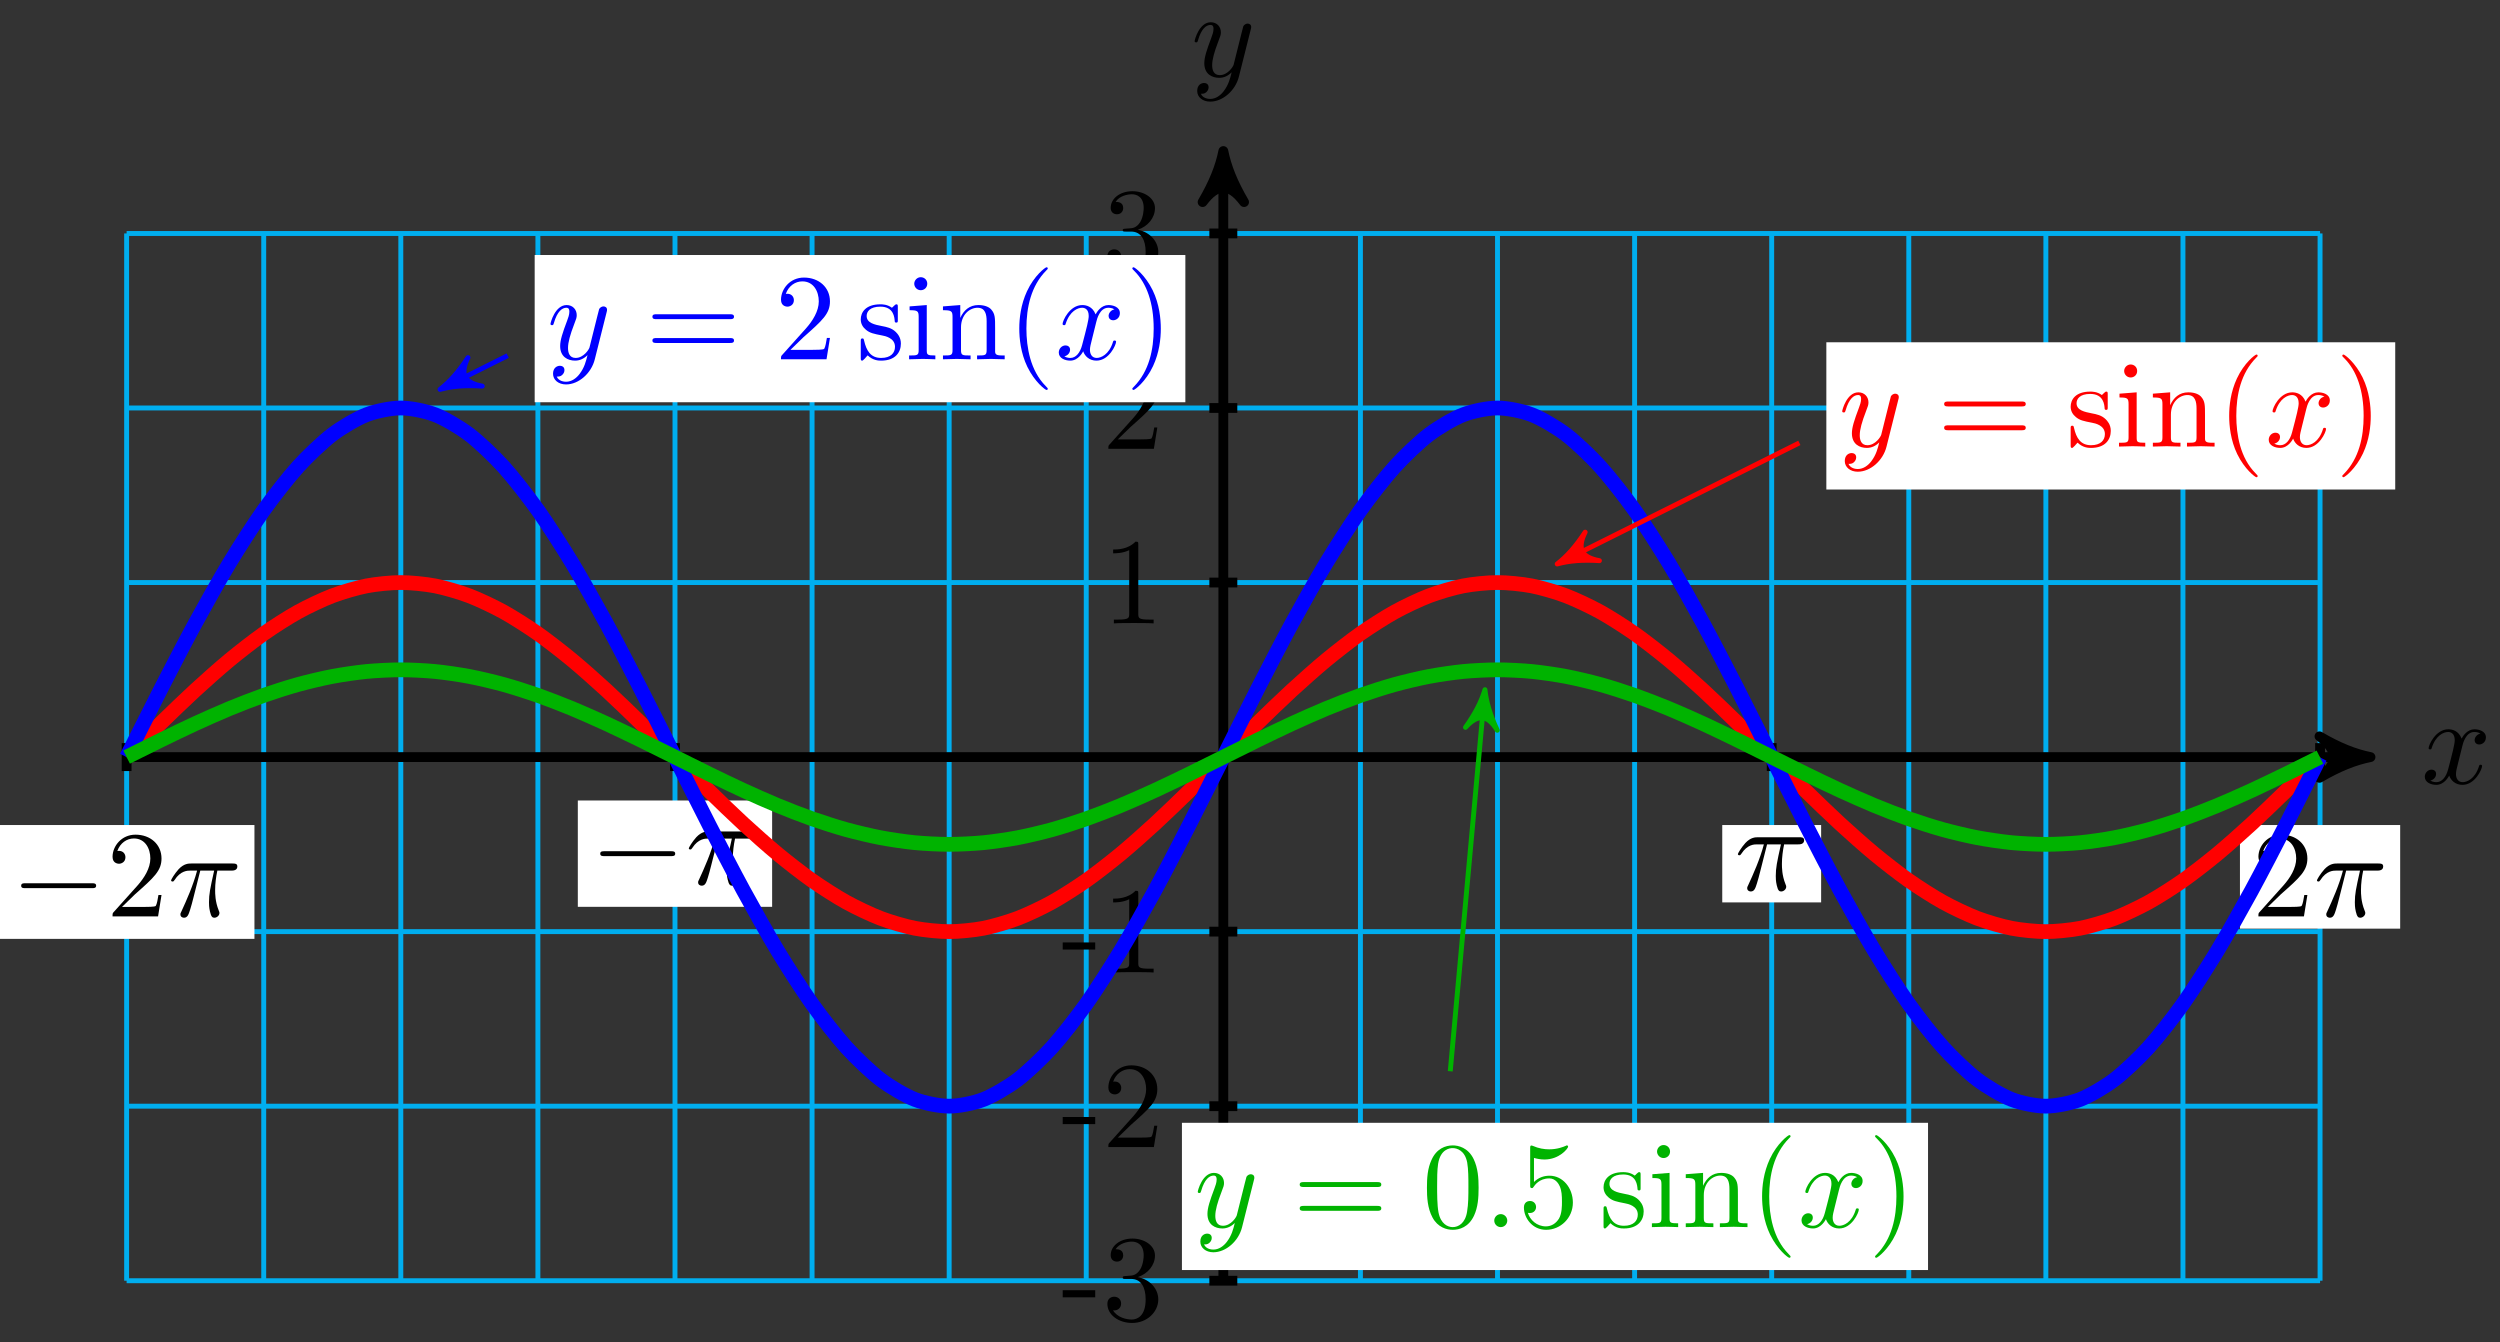 <svg xmlns="http://www.w3.org/2000/svg" xmlns:xlink="http://www.w3.org/1999/xlink" version="1.1" width="203" height="109" viewBox="0 0 203 109">
<rect x="0" y="0" width="203" height="109" fill="#333333" stroke="none"/>
<defs>
<path id="font_1_3" d="M.334 .302C.34 .328 .363 .42 .433 .42 .438 .42 .462 .42 .483 .407 .455 .402 .435 .377 .435 .353 .435 .337 .446 .318 .473 .318 .495 .318 .527 .336 .527 .376 .527 .428 .468 .442 .434 .442 .376 .442 .341 .389 .329 .366 .304 .432 .25 .442 .221 .442 .117 .442 .06 .313 .06 .288 .06 .278 .07 .278 .072 .278 .08 .278 .083 .28 .085 .289 .119 .395 .185 .42 .219 .42 .238 .42 .273 .411 .273 .353 .273 .322 .256 .255 .219 .115 .203 .053 .168 .011 .124 .011 .118 .011 .095 .011 .074 .024 .099 .029 .121 .05 .121 .078 .121 .105 .099 .113 .084 .113 .054 .113 .029 .087 .029 .055 .029 .009 .079-.011 .123-.011 .189-.011 .225 .059 .228 .065 .24 .028 .276-.011 .336-.011 .439-.011 .496 .118 .496 .143 .496 .153 .487 .153 .484 .153 .475 .153 .473 .149 .471 .142 .438 .035 .37 .011 .338 .011 .299 .011 .283 .043 .283 .077 .283 .099 .289 .121 .3 .165L.334 .302Z"/>
<path id="font_1_4" d="M.486 .381C.49 .395 .49 .397 .49 .404 .49 .422 .476 .431 .461 .431 .451 .431 .435 .425 .426 .41 .424 .405 .416 .374 .412 .356 .405 .33 .398 .303 .392 .276L.347 .096C.343 .081 .3 .011 .234 .011 .183 .011 .172 .055 .172 .092 .172 .138 .189 .2 .223 .288 .239 .329 .243 .34 .243 .36 .243 .405 .211 .442 .161 .442 .066 .442 .029 .297 .029 .288 .029 .278 .039 .278 .041 .278 .051 .278 .052 .28 .057 .296 .084 .39 .124 .42 .158 .42 .166 .42 .183 .42 .183 .388 .183 .363 .173 .337 .166 .318 .126 .212 .108 .155 .108 .108 .108 .019 .171-.011 .23-.011 .269-.011 .303 .006 .331 .034 .318-.018 .306-.067 .266-.12 .24-.154 .202-.183 .156-.183 .142-.183 .097-.18 .08-.141 .096-.141 .109-.141 .123-.129 .133-.12 .143-.107 .143-.088 .143-.057 .116-.053 .106-.053 .083-.053 .05-.069 .05-.118 .05-.168 .094-.205 .156-.205 .259-.205 .362-.114 .39-.001L.486 .381Z"/>
<path id="font_2_64" d="M.276 .187V.245H.011V.187H.276Z"/>
<path id="font_2_106" d="M.457 .17C.457 .253 .394 .331 .29 .352 .372 .379 .43 .449 .43 .528 .43 .61 .342 .666 .246 .666 .145 .666 .069 .606 .069 .53 .069 .497 .091 .478 .12 .478 .151 .478 .171 .5 .171 .529 .171 .579 .124 .579 .109 .579 .14 .628 .206 .641 .242 .641 .283 .641 .338 .619 .338 .529 .338 .517 .336 .459 .31 .415 .28 .367 .246 .364 .221 .363 .213 .362 .189 .36 .182 .36 .174 .359 .167 .358 .167 .348 .167 .337 .174 .337 .191 .337H.235C.317 .337 .354 .269 .354 .17 .354 .034 .285 .006 .241 .006 .198 .006 .123 .022 .088 .081 .123 .076 .154 .098 .154 .136 .154 .172 .127 .192 .098 .192 .074 .192 .042 .178 .042 .134 .042 .043 .135-.022 .244-.022 .366-.022 .457 .068 .457 .17Z"/>
<path id="font_2_107" d="M.449 .174H.424C.419 .144 .412 .1 .402 .085 .395 .077 .329 .077 .307 .077H.127L.233 .18C.389 .318 .449 .372 .449 .472 .449 .586 .359 .666 .237 .666 .124 .666 .05 .574 .05 .485 .05 .429 .1 .429 .103 .429 .12 .429 .155 .441 .155 .482 .155 .508 .137 .534 .102 .534 .094 .534 .092 .534 .089 .533 .112 .598 .166 .635 .224 .635 .315 .635 .358 .554 .358 .472 .358 .392 .308 .313 .253 .251L.061 .037C.05 .026 .05 .024 .05 0H.421L.449 .174Z"/>
<path id="font_2_82" d="M.419 0V.031H.387C.297 .031 .294 .042 .294 .079V.64C.294 .664 .294 .666 .271 .666 .209 .602 .121 .602 .089 .602V.571C.109 .571 .168 .571 .22 .597V.079C.22 .043 .217 .031 .127 .031H.095V0C.13 .003 .217 .003 .257 .003 .297 .003 .384 .003 .419 0Z"/>
<path id="font_1_1" d="M.265 .373H.378C.345 .225 .336 .182 .336 .115 .336 .1 .336 .073 .344 .039 .354-.005 .365-.011 .38-.011 .4-.011 .421 .007 .421 .027 .421 .033 .421 .035 .415 .049 .386 .121 .386 .186 .386 .214 .386 .267 .393 .321 .404 .373H.518C.531 .373 .567 .373 .567 .407 .567 .431 .546 .431 .527 .431H.192C.17 .431 .132 .431 .088 .384 .053 .345 .027 .299 .027 .294 .027 .293 .027 .284 .039 .284 .047 .284 .049 .288 .055 .296 .104 .373 .162 .373 .182 .373H.239C.207 .252 .153 .131 .111 .04 .103 .025 .103 .023 .103 .016 .103-.003 .119-.011 .132-.011 .162-.011 .17 .017 .182 .054 .196 .1 .196 .102 .209 .152L.265 .373Z"/>
<path id="font_3_4" d="M.127 .077 .233 .18C.389 .318 .449 .372 .449 .472 .449 .586 .359 .666 .237 .666 .124 .666 .05 .574 .05 .485 .05 .429 .1 .429 .103 .429 .12 .429 .155 .441 .155 .482 .155 .508 .137 .534 .102 .534 .094 .534 .092 .534 .089 .533 .112 .598 .166 .635 .224 .635 .315 .635 .358 .554 .358 .472 .358 .392 .308 .313 .253 .251L.061 .037C.05 .026 .05 .024 .05 0H.421L.449 .174H.424C.419 .144 .412 .1 .402 .085 .395 .077 .329 .077 .307 .077H.127Z"/>
<path id="font_4_1" d="M.659 .23C.676 .23 .694 .23 .694 .25 .694 .27 .676 .27 .659 .27H.118C.101 .27 .083 .27 .083 .25 .083 .23 .101 .23 .118 .23H.659Z"/>
<path id="font_3_6" d="M.687 .327C.702 .327 .721 .327 .721 .347 .721 .367 .702 .367 .688 .367H.089C.075 .367 .056 .367 .056 .347 .056 .327 .075 .327 .09 .327H.687M.688 .133C.702 .133 .721 .133 .721 .153 .721 .173 .702 .173 .687 .173H.09C.075 .173 .056 .173 .056 .153 .056 .133 .075 .133 .089 .133H.688Z"/>
<path id="font_3_9" d="M.208 .194C.23 .19 .312 .174 .312 .102 .312 .051 .277 .011 .199 .011 .115 .011 .079 .068 .06 .153 .057 .166 .056 .17 .046 .17 .033 .17 .033 .163 .033 .145V.013C.033-.004 .033-.011 .044-.011 .049-.011 .05-.01 .069 .009 .071 .011 .071 .013 .089 .032 .133-.01 .178-.011 .199-.011 .314-.011 .36 .056 .36 .128 .36 .181 .33 .211 .318 .223 .285 .255 .246 .263 .204 .271 .148 .282 .081 .295 .081 .353 .081 .388 .107 .429 .193 .429 .303 .429 .308 .339 .31 .308 .311 .299 .32 .299 .322 .299 .335 .299 .335 .304 .335 .323V.424C.335 .441 .335 .448 .324 .448 .319 .448 .317 .448 .304 .436 .301 .432 .291 .423 .287 .42 .249 .448 .208 .448 .193 .448 .071 .448 .033 .381 .033 .325 .033 .29 .049 .262 .076 .24 .108 .214 .136 .208 .208 .194Z"/>
<path id="font_3_7" d="M.177 .442 .037 .431V.4C.102 .4 .111 .394 .111 .345V.076C.111 .031 .1 .031 .033 .031V0C.065 .001 .119 .003 .143 .003 .178 .003 .213 .001 .247 0V.031C.181 .031 .177 .036 .177 .075V.442M.181 .616C.181 .648 .156 .669 .128 .669 .097 .669 .075 .642 .075 .616 .075 .589 .097 .563 .128 .563 .156 .563 .181 .584 .181 .616Z"/>
<path id="font_3_8" d="M.11 .344V.076C.11 .031 .099 .031 .032 .031V0C.067 .001 .118 .003 .145 .003 .171 .003 .223 .001 .257 0V.031C.19 .031 .179 .031 .179 .076V.26C.179 .364 .25 .42 .314 .42 .377 .42 .388 .366 .388 .309V.076C.388 .031 .377 .031 .31 .031V0C.345 .001 .396 .003 .423 .003 .449 .003 .501 .001 .535 0V.031C.483 .031 .458 .031 .457 .061V.252C.457 .338 .457 .369 .426 .405 .412 .422 .379 .442 .321 .442 .248 .442 .201 .399 .173 .337V.442L.032 .431V.4C.102 .4 .11 .393 .11 .344Z"/>
<path id="font_3_1" d="M.331-.24C.331-.237 .331-.235 .314-.218 .189-.092 .157 .097 .157 .25 .157 .424 .195 .598 .318 .723 .331 .735 .331 .737 .331 .74 .331 .747 .327 .75 .321 .75 .311 .75 .221 .682 .162 .555 .111 .445 .099 .334 .099 .25 .099 .172 .11 .051 .165-.062 .225-.185 .311-.25 .321-.25 .327-.25 .331-.247 .331-.24Z"/>
<path id="font_3_2" d="M.289 .25C.289 .328 .278 .449 .223 .562 .163 .685 .077 .75 .067 .75 .061 .75 .057 .746 .057 .74 .057 .737 .057 .735 .076 .717 .174 .618 .231 .459 .231 .25 .231 .079 .194-.097 .07-.223 .057-.235 .057-.237 .057-.24 .057-.246 .061-.25 .067-.25 .077-.25 .167-.182 .226-.055 .277 .055 .289 .166 .289 .25Z"/>
<path id="font_3_3" d="M.46 .32C.46 .4 .455 .48 .42 .554 .374 .65 .292 .666 .25 .666 .19 .666 .117 .64 .076 .547 .044 .478 .039 .4 .039 .32 .039 .245 .043 .155 .084 .079 .127-.002 .2-.022 .249-.022 .303-.022 .379-.001 .423 .094 .455 .163 .46 .241 .46 .32M.249-0C.21-0 .151 .025 .133 .121 .122 .181 .122 .273 .122 .332 .122 .396 .122 .462 .13 .516 .149 .635 .224 .644 .249 .644 .282 .644 .348 .626 .367 .527 .377 .471 .377 .395 .377 .332 .377 .257 .377 .189 .366 .125 .351 .03 .294-0 .249-0Z"/>
<path id="font_1_2" d="M.192 .053C.192 .082 .168 .106 .139 .106 .11 .106 .086 .082 .086 .053 .086 .024 .11 0 .139 0 .168 0 .192 .024 .192 .053Z"/>
<path id="font_3_5" d="M.449 .2C.449 .319 .367 .419 .259 .419 .211 .419 .168 .403 .132 .368V.564C.152 .558 .185 .551 .217 .551 .34 .551 .41 .642 .41 .655 .41 .661 .407 .666 .4 .666 .399 .666 .397 .666 .392 .663 .372 .654 .323 .634 .256 .634 .216 .634 .17 .641 .123 .662 .115 .665 .113 .665 .111 .665 .101 .665 .101 .657 .101 .641V.344C.101 .326 .101 .318 .115 .318 .122 .318 .124 .321 .128 .327 .139 .343 .176 .397 .257 .397 .309 .397 .334 .351 .342 .333 .358 .296 .36 .257 .36 .207 .36 .172 .36 .112 .336 .07 .312 .031 .275 .006 .229 .006 .156 .006 .099 .058 .082 .117 .085 .116 .088 .115 .099 .115 .132 .115 .149 .14 .149 .164 .149 .188 .132 .213 .099 .213 .085 .213 .05 .206 .05 .16 .05 .074 .119-.022 .231-.022 .347-.022 .449 .073 .449 .2Z"/>
</defs>
<path transform="matrix(1,0,0,-1,99.335,61.475)" stroke-width=".399" stroke-linecap="butt" stroke-miterlimit="10" stroke-linejoin="miter" fill="none" stroke="#00aeef" d="M-89.054-42.52H89.054M-89.054-28.347H89.054M-89.054-14.173H89.054M-89.054 0H89.054M-89.054 14.173H89.054M-89.054 28.347H89.054M-89.054 42.515H89.054M-89.053-42.52V42.52M-77.921-42.52V42.52M-66.789-42.52V42.52M-55.658-42.52V42.52M-44.526-42.52V42.52M-33.395-42.52V42.52M-22.263-42.52V42.52M-11.132-42.52V42.52M0-42.52V42.52M11.132-42.52V42.52M22.263-42.52V42.52M33.395-42.52V42.52M44.526-42.52V42.52M55.658-42.52V42.52M66.789-42.52V42.52M77.921-42.52V42.52M89.053-42.52V42.52M89.054 42.52"/>
<path transform="matrix(1,0,0,-1,99.335,61.475)" stroke-width=".797" stroke-linecap="butt" stroke-miterlimit="10" stroke-linejoin="miter" fill="none" stroke="#000000" d="M-89.054 0H92.11"/>
<path transform="matrix(1,0,0,-1,191.45,61.475)" d="M1.036 0C-.259 .259-1.554 .777-3.108 1.684-1.554 .518-1.554-.518-3.108-1.684-1.554-.777-.259-.259 1.036 0Z"/>
<path transform="matrix(1,0,0,-1,191.45,61.475)" stroke-width=".797" stroke-linecap="butt" stroke-linejoin="round" fill="none" stroke="#000000" d="M1.036 0C-.259 .259-1.554 .777-3.108 1.684-1.554 .518-1.554-.518-3.108-1.684-1.554-.777-.259-.259 1.036 0Z"/>
<use data-text="x" xlink:href="#font_1_3" transform="matrix(9.963,0,0,-9.963,196.605,63.621)"/>
<path transform="matrix(1,0,0,-1,99.335,61.475)" stroke-width=".797" stroke-linecap="butt" stroke-miterlimit="10" stroke-linejoin="miter" fill="none" stroke="#000000" d="M0-42.52V48.172"/>
<path transform="matrix(0,-1,-1,-0,99.335,13.301)" d="M1.036 0C-.259 .259-1.554 .777-3.108 1.684-1.554 .518-1.554-.518-3.108-1.684-1.554-.777-.259-.259 1.036 0Z"/>
<path transform="matrix(0,-1,-1,-0,99.335,13.301)" stroke-width=".797" stroke-linecap="butt" stroke-linejoin="round" fill="none" stroke="#000000" d="M1.036 0C-.259 .259-1.554 .777-3.108 1.684-1.554 .518-1.554-.518-3.108-1.684-1.554-.777-.259-.259 1.036 0Z"/>
<use data-text="y" xlink:href="#font_1_4" transform="matrix(9.963,0,0,-9.963,96.714,6.21)"/>
<path transform="matrix(1,0,0,-1,99.335,61.475)" stroke-width=".797" stroke-linecap="butt" stroke-miterlimit="10" stroke-linejoin="miter" fill="none" stroke="#000000" d="M1.134-42.52H-1.134"/>
<use data-text="-" xlink:href="#font_2_64" transform="matrix(9.963,0,0,-9.963,86.182,107.206)"/>
<use data-text="3" xlink:href="#font_2_106" transform="matrix(9.963,0,0,-9.963,89.5,107.206)"/>
<path transform="matrix(1,0,0,-1,99.335,61.475)" stroke-width=".797" stroke-linecap="butt" stroke-miterlimit="10" stroke-linejoin="miter" fill="none" stroke="#000000" d="M1.134-28.347H-1.134"/>
<use data-text="-" xlink:href="#font_2_64" transform="matrix(9.963,0,0,-9.963,86.182,93.141)"/>
<use data-text="2" xlink:href="#font_2_107" transform="matrix(9.963,0,0,-9.963,89.5,93.141)"/>
<path transform="matrix(1,0,0,-1,99.335,61.475)" stroke-width=".797" stroke-linecap="butt" stroke-miterlimit="10" stroke-linejoin="miter" fill="none" stroke="#000000" d="M1.134-14.173H-1.134"/>
<use data-text="-" xlink:href="#font_2_64" transform="matrix(9.963,0,0,-9.963,86.182,78.967)"/>
<use data-text="1" xlink:href="#font_2_82" transform="matrix(9.963,0,0,-9.963,89.5,78.967)"/>
<path transform="matrix(1,0,0,-1,99.335,61.475)" stroke-width=".797" stroke-linecap="butt" stroke-miterlimit="10" stroke-linejoin="miter" fill="none" stroke="#000000" d="M1.134 14.173H-1.134"/>
<use data-text="1" xlink:href="#font_2_82" transform="matrix(9.963,0,0,-9.963,89.5,50.619)"/>
<path transform="matrix(1,0,0,-1,99.335,61.475)" stroke-width=".797" stroke-linecap="butt" stroke-miterlimit="10" stroke-linejoin="miter" fill="none" stroke="#000000" d="M1.134 28.347H-1.134"/>
<use data-text="2" xlink:href="#font_2_107" transform="matrix(9.963,0,0,-9.963,89.5,36.445)"/>
<path transform="matrix(1,0,0,-1,99.335,61.475)" stroke-width=".797" stroke-linecap="butt" stroke-miterlimit="10" stroke-linejoin="miter" fill="none" stroke="#000000" d="M1.134 42.52H-1.134"/>
<use data-text="3" xlink:href="#font_2_106" transform="matrix(9.963,0,0,-9.963,89.5,22.161)"/>
<path transform="matrix(1,0,0,-1,99.335,61.475)" stroke-width=".797" stroke-linecap="butt" stroke-miterlimit="10" stroke-linejoin="miter" fill="none" stroke="#000000" d="M44.527 1.134V-1.134"/>
<path transform="matrix(1,0,0,-1,99.335,61.475)" d="M40.512-11.8H48.541V-5.518H40.512Z" fill="#ffffff"/>
<use data-text="&#x03c0;" xlink:href="#font_1_1" transform="matrix(9.963,0,0,-9.963,140.846,72.279)"/>
<path transform="matrix(1,0,0,-1,99.335,61.475)" stroke-width=".797" stroke-linecap="butt" stroke-miterlimit="10" stroke-linejoin="miter" fill="none" stroke="#000000" d="M89.054 1.134V-1.134"/>
<path transform="matrix(1,0,0,-1,99.335,61.475)" d="M82.549-13.931H95.559V-5.518H82.549Z" fill="#ffffff"/>
<use data-text="2" xlink:href="#font_3_4" transform="matrix(9.963,0,0,-9.963,182.885,74.41)"/>
<use data-text="&#x03c0;" xlink:href="#font_1_1" transform="matrix(9.963,0,0,-9.963,187.866,74.41)"/>
<path transform="matrix(1,0,0,-1,99.335,61.475)" stroke-width=".797" stroke-linecap="butt" stroke-miterlimit="10" stroke-linejoin="miter" fill="none" stroke="#000000" d="M-44.527 1.134V-1.134"/>
<path transform="matrix(1,0,0,-1,99.335,61.475)" d="M-52.416-12.159H-36.638V-3.525H-52.416Z" fill="#ffffff"/>
<use data-text="&#x2212;" xlink:href="#font_4_1" transform="matrix(9.963,0,0,-9.963,47.912,71.809)"/>
<use data-text="&#x03c0;" xlink:href="#font_1_1" transform="matrix(9.963,0,0,-9.963,55.661,71.809)"/>
<path transform="matrix(1,0,0,-1,99.335,61.475)" stroke-width=".797" stroke-linecap="butt" stroke-miterlimit="10" stroke-linejoin="miter" fill="none" stroke="#000000" d="M-89.054 1.134V-1.134"/>
<path transform="matrix(1,0,0,-1,99.335,61.475)" d="M-99.434-14.761H-78.674V-5.518H-99.434Z" fill="#ffffff"/>
<use data-text="&#x2212;" xlink:href="#font_4_1" transform="matrix(9.963,0,0,-9.963,.892,74.41)"/>
<use data-text="2" xlink:href="#font_3_4" transform="matrix(9.963,0,0,-9.963,8.641,74.41)"/>
<use data-text="&#x03c0;" xlink:href="#font_1_1" transform="matrix(9.963,0,0,-9.963,13.623,74.41)"/>
<path transform="matrix(1,0,0,-1,99.335,61.475)" stroke-width="1.196" stroke-linecap="butt" stroke-miterlimit="10" stroke-linejoin="miter" fill="none" stroke="#ff0000" d="M-89.054 0C-89.054 0-87.043 2.012-86.271 2.765-85.499 3.517-84.261 4.714-83.488 5.423-82.716 6.132-81.478 7.235-80.706 7.873-79.934 8.511-78.695 9.479-77.923 10.021-77.151 10.564-75.912 11.358-75.14 11.784-74.368 12.21-73.13 12.8-72.358 13.093-71.585 13.387-70.347 13.75-69.575 13.9-68.803 14.05-67.564 14.173-66.792 14.173-66.02 14.173-64.782 14.05-64.009 13.901-63.237 13.751-61.999 13.388-61.227 13.094-60.454 12.801-59.216 12.211-58.444 11.785-57.672 11.359-56.433 10.566-55.661 10.023-54.889 9.481-53.651 8.514-52.878 7.876-52.106 7.238-50.868 6.135-50.096 5.426-49.323 4.717-48.085 3.52-47.313 2.768-46.541 2.015-45.302 .77-44.53 .003-43.758-.764-42.52-2.009-41.747-2.762-40.975-3.514-39.737-4.711-38.965-5.42-38.193-6.129-36.954-7.233-36.182-7.871-35.41-8.509-34.171-9.476-33.399-10.019-32.627-10.562-31.389-11.356-30.617-11.782-29.844-12.208-28.606-12.798-27.834-13.092-27.062-13.386-25.823-13.75-25.051-13.9-24.279-14.05-23.041-14.173-22.268-14.173-21.496-14.173-20.258-14.051-19.486-13.902-18.713-13.752-17.475-13.389-16.703-13.096-15.931-12.803-14.692-12.213-13.92-11.787-13.148-11.361-11.91-10.568-11.137-10.026-10.365-9.483-9.127-8.516-8.355-7.879-7.582-7.241-6.344-6.138-5.572-5.429-4.8-4.72-3.561-3.523-2.789-2.771-2.017-2.019-.779-.773-.006-.006 .766 .761 2.004 2.006 2.776 2.758 3.548 3.511 4.787 4.708 5.559 5.417 6.331 6.126 7.569 7.23 8.342 7.868 9.114 8.506 10.352 9.474 11.124 10.017 11.897 10.559 13.135 11.353 13.907 11.78 14.679 12.206 15.918 12.797 16.69 13.091 17.462 13.385 18.7 13.749 19.473 13.899 20.245 14.049 21.483 14.173 22.255 14.173 23.028 14.174 24.266 14.052 25.038 13.902 25.81 13.753 27.049 13.39 27.821 13.097 28.593 12.804 29.831 12.215 30.604 11.789 31.376 11.363 32.614 10.57 33.386 10.028 34.158 9.486 35.397 8.519 36.169 7.881 36.941 7.244 38.18 6.141 38.952 5.432 39.724 4.724 40.962 3.527 41.734 2.774 42.507 2.022 43.745 .777 44.517 .01 45.289-.757 46.528-2.002 47.3-2.755 48.072-3.508 49.31-4.705 50.083-5.414 50.855-6.123 52.093-7.227 52.865-7.865 53.638-8.503 54.876-9.471 55.648-10.014 56.42-10.557 57.659-11.352 58.431-11.778 59.203-12.205 60.441-12.795 61.214-13.089 61.986-13.384 63.224-13.748 63.996-13.898 64.769-14.048 66.007-14.173 66.779-14.173 67.551-14.174 68.79-14.052 69.562-13.903 70.334-13.754 71.572-13.391 72.345-13.098 73.117-12.805 74.355-12.216 75.127-11.791 75.899-11.365 77.138-10.573 77.91-10.031 78.682-9.489 79.921-8.522 80.693-7.884 81.465-7.247 82.703-6.144 83.475-5.435 84.248-4.727 85.486-3.53 86.258-2.778 87.03-2.025 89.041-.013 89.041-.013"/>
<path transform="matrix(1,0,0,-1,99.335,61.475)" stroke-width="1.196" stroke-linecap="butt" stroke-miterlimit="10" stroke-linejoin="miter" fill="none" stroke="#0000ff" d="M-89.054 0C-89.054 0-87.043 4.025-86.271 5.53-85.499 7.034-84.261 9.429-83.488 10.846-82.716 12.264-81.478 14.471-80.706 15.747-79.934 17.023-78.695 18.958-77.923 20.043-77.151 21.128-75.912 22.715-75.14 23.568-74.368 24.42-73.13 25.599-72.358 26.187-71.585 26.774-70.347 27.501-69.575 27.8-68.803 28.1-67.564 28.346-66.792 28.346-66.02 28.346-64.782 28.101-64.009 27.801-63.237 27.502-61.999 26.776-61.227 26.189-60.454 25.602-59.216 24.423-58.444 23.571-57.672 22.718-56.433 21.132-55.661 20.047-54.889 18.962-53.651 17.028-52.878 15.752-52.106 14.476-50.868 12.269-50.096 10.852-49.323 9.434-48.085 7.04-47.313 5.536-46.541 4.031-45.302 1.54-44.53 .006-43.758-1.528-42.52-4.018-41.747-5.523-40.975-7.028-39.737-9.423-38.965-10.841-38.193-12.258-36.954-14.466-36.182-15.742-35.41-17.018-34.171-18.953-33.399-20.038-32.627-21.123-31.389-22.711-30.617-23.564-29.844-24.417-28.606-25.596-27.834-26.184-27.062-26.772-25.823-27.499-25.051-27.799-24.279-28.099-23.041-28.346-22.268-28.346-21.496-28.347-20.258-28.102-19.486-27.803-18.713-27.504-17.475-26.779-16.703-26.192-15.931-25.605-14.692-24.427-13.92-23.575-13.148-22.723-11.91-21.136-11.137-20.052-10.365-18.967-9.127-17.033-8.355-15.757-7.582-14.482-6.344-12.275-5.572-10.858-4.8-9.441-3.561-7.047-2.789-5.542-2.017-4.037-.779-1.547-.006-.013 .766 1.522 2.004 4.012 2.776 5.517 3.548 7.022 4.787 9.416 5.559 10.834 6.331 12.252 7.569 14.46 8.342 15.736 9.114 17.013 10.352 18.948 11.124 20.033 11.897 21.119 13.135 22.707 13.907 23.56 14.679 24.413 15.918 25.594 16.69 26.181 17.462 26.769 18.7 27.497 19.473 27.797 20.245 28.098 21.483 28.345 22.255 28.346 23.028 28.347 24.266 28.103 25.038 27.804 25.81 27.506 27.049 26.78 27.821 26.194 28.593 25.608 29.831 24.43 30.604 23.578 31.376 22.726 32.614 21.141 33.386 20.056 34.158 18.972 35.397 17.038 36.169 15.763 36.941 14.488 38.18 12.282 38.952 10.864 39.724 9.447 40.962 7.053 41.734 5.549 42.507 4.044 43.745 1.554 44.517 .019 45.289-1.515 46.528-4.005 47.3-5.51 48.072-7.015 49.31-9.41 50.083-10.828 50.855-12.246 52.093-14.454 52.865-15.73 53.638-17.007 54.876-18.943 55.648-20.029 56.42-21.115 57.659-22.703 58.431-23.556 59.203-24.41 60.441-25.591 61.214-26.179 61.986-26.767 63.224-27.495 63.996-27.796 64.769-28.097 66.007-28.345 66.779-28.346 67.551-28.348 68.79-28.104 69.562-27.806 70.334-27.507 71.572-26.783 72.345-26.197 73.117-25.611 74.355-24.433 75.127-23.582 75.899-22.73 77.138-21.145 77.91-20.061 78.682-18.977 79.921-17.044 80.693-15.769 81.465-14.493 82.703-12.288 83.475-10.871 84.248-9.453 85.486-7.06 86.258-5.555 87.03-4.05 89.041-.026 89.041-.026"/>
<path transform="matrix(1,0,0,-1,99.335,61.475)" stroke-width="1.196" stroke-linecap="butt" stroke-miterlimit="10" stroke-linejoin="miter" fill="none" stroke="#00b300" d="M-89.054 0C-89.054 0-87.043 1.006-86.271 1.382-85.499 1.759-84.261 2.357-83.488 2.712-82.716 3.066-81.478 3.618-80.706 3.937-79.934 4.256-78.695 4.739-77.923 5.011-77.151 5.282-75.912 5.679-75.14 5.892-74.368 6.105-73.13 6.4-72.358 6.547-71.585 6.693-70.347 6.875-69.575 6.95-68.803 7.025-67.564 7.086-66.792 7.086-66.02 7.087-64.782 7.025-64.009 6.95-63.237 6.875-61.999 6.694-61.227 6.547-60.454 6.4-59.216 6.106-58.444 5.893-57.672 5.68-56.433 5.283-55.661 5.012-54.889 4.74-53.651 4.257-52.878 3.938-52.106 3.619-50.868 3.067-50.096 2.713-49.323 2.358-48.085 1.76-47.313 1.384-46.541 1.008-45.302 .385-44.53 .002-43.758-.382-42.52-1.004-41.747-1.381-40.975-1.757-39.737-2.356-38.965-2.71-38.193-3.065-36.954-3.616-36.182-3.935-35.41-4.254-34.171-4.738-33.399-5.009-32.627-5.281-31.389-5.678-30.617-5.891-29.844-6.104-28.606-6.399-27.834-6.546-27.062-6.693-25.823-6.875-25.051-6.95-24.279-7.025-23.041-7.086-22.268-7.086-21.496-7.087-20.258-7.025-19.486-6.951-18.713-6.876-17.475-6.695-16.703-6.548-15.931-6.401-14.692-6.107-13.92-5.894-13.148-5.681-11.91-5.284-11.137-5.013-10.365-4.742-9.127-4.258-8.355-3.939-7.582-3.62-6.344-3.069-5.572-2.714-4.8-2.36-3.561-1.762-2.789-1.385-2.017-1.009-.779-.387-.006-.003 .766 .381 2.004 1.003 2.776 1.379 3.548 1.755 4.787 2.354 5.559 2.709 6.331 3.063 7.569 3.615 8.342 3.934 9.114 4.253 10.352 4.737 11.124 5.008 11.897 5.28 13.135 5.677 13.907 5.89 14.679 6.103 15.918 6.398 16.69 6.545 17.462 6.692 18.7 6.874 19.473 6.949 20.245 7.024 21.483 7.086 22.255 7.086 23.028 7.087 24.266 7.026 25.038 6.951 25.81 6.876 27.049 6.695 27.821 6.548 28.593 6.402 29.831 6.107 30.604 5.894 31.376 5.681 32.614 5.285 33.386 5.014 34.158 4.743 35.397 4.259 36.169 3.941 36.941 3.622 38.18 3.07 38.952 2.716 39.724 2.362 40.962 1.763 41.734 1.387 42.507 1.011 43.745 .388 44.517 .005 45.289-.379 46.528-1.001 47.3-1.377 48.072-1.754 49.31-2.353 50.083-2.707 50.855-3.062 52.093-3.613 52.865-3.932 53.638-4.252 54.876-4.736 55.648-5.007 56.42-5.279 57.659-5.676 58.431-5.889 59.203-6.102 60.441-6.398 61.214-6.545 61.986-6.692 63.224-6.874 63.996-6.949 64.769-7.024 66.007-7.086 66.779-7.086 67.551-7.087 68.79-7.026 69.562-6.951 70.334-6.877 71.572-6.696 72.345-6.549 73.117-6.403 74.355-6.108 75.127-5.895 75.899-5.682 77.138-5.286 77.91-5.015 78.682-4.744 79.921-4.261 80.693-3.942 81.465-3.623 82.703-3.072 83.475-2.718 84.248-2.363 85.486-1.765 86.258-1.389 87.03-1.012 89.041-.006 89.041-.006"/>
<path transform="matrix(1,0,0,-1,99.335,61.475)" stroke-width=".399" stroke-linecap="butt" stroke-miterlimit="10" stroke-linejoin="miter" fill="none" stroke="#ff0000" d="M27.82 16.036 46.772 25.512"/>
<path transform="matrix(-.894,.447,.447,.894,127.157,45.438)" d="M.797 0C-.199 .199-1.196 .598-2.391 1.295-1.196 .399-1.196-.399-2.391-1.295-1.196-.598-.199-.199 .797 0Z" fill="#ff0000"/>
<path transform="matrix(-.894,.447,.447,.894,127.157,45.438)" stroke-width=".399" stroke-linecap="butt" stroke-linejoin="round" fill="none" stroke="#ff0000" d="M.797 0C-.199 .199-1.196 .598-2.391 1.295-1.196 .399-1.196-.399-2.391-1.295-1.196-.598-.199-.199 .797 0Z"/>
<path transform="matrix(1,0,0,-1,99.335,61.475)" d="M48.964 21.726H95.157V33.682H48.964Z" fill="#ffffff"/>
<use data-text="y" xlink:href="#font_1_4" transform="matrix(9.963,0,0,-9.963,149.298,36.261)" fill="#ff0000"/>
<use data-text="=" xlink:href="#font_3_6" transform="matrix(9.963,0,0,-9.963,157.307,36.261)" fill="#ff0000"/>
<use data-text="s" xlink:href="#font_3_9" transform="matrix(9.963,0,0,-9.963,167.809,36.261)" fill="#ff0000"/>
<use data-text="i" xlink:href="#font_3_7" transform="matrix(9.963,0,0,-9.963,171.734,36.261)" fill="#ff0000"/>
<use data-text="n" xlink:href="#font_3_8" transform="matrix(9.963,0,0,-9.963,174.494,36.261)" fill="#ff0000"/>
<use data-text="(" xlink:href="#font_3_1" transform="matrix(9.963,0,0,-9.963,180.023,36.261)" fill="#ff0000"/>
<use data-text="x" xlink:href="#font_1_3" transform="matrix(9.963,0,0,-9.963,183.932,36.261)" fill="#ff0000"/>
<use data-text=")" xlink:href="#font_3_2" transform="matrix(9.963,0,0,-9.963,189.626,36.261)" fill="#ff0000"/>
<path transform="matrix(1,0,0,-1,99.335,61.475)" stroke-width=".399" stroke-linecap="butt" stroke-miterlimit="10" stroke-linejoin="miter" fill="none" stroke="#0000ff" d="M-62.889 30.21-58.111 32.599"/>
<path transform="matrix(-.894,.447,.447,.894,36.442,31.264)" d="M.797 0C-.199 .199-1.196 .598-2.391 1.295-1.196 .399-1.196-.399-2.391-1.295-1.196-.598-.199-.199 .797 0Z" fill="#0000ff"/>
<path transform="matrix(-.894,.447,.447,.894,36.442,31.264)" stroke-width=".399" stroke-linecap="butt" stroke-linejoin="round" fill="none" stroke="#0000ff" d="M.797 0C-.199 .199-1.196 .598-2.391 1.295-1.196 .399-1.196-.399-2.391-1.295-1.196-.598-.199-.199 .797 0Z"/>
<path transform="matrix(1,0,0,-1,99.335,61.475)" d="M-55.919 28.813H-3.084V40.768H-55.919Z" fill="#ffffff"/>
<use data-text="y" xlink:href="#font_1_4" transform="matrix(9.963,0,0,-9.963,44.409,29.174)" fill="#0000ff"/>
<use data-text="=" xlink:href="#font_3_6" transform="matrix(9.963,0,0,-9.963,52.418,29.174)" fill="#0000ff"/>
<use data-text="2" xlink:href="#font_3_4" transform="matrix(9.963,0,0,-9.963,62.919,29.174)" fill="#0000ff"/>
<use data-text="s" xlink:href="#font_3_9" transform="matrix(9.963,0,0,-9.963,69.565,29.174)" fill="#0000ff"/>
<use data-text="i" xlink:href="#font_3_7" transform="matrix(9.963,0,0,-9.963,73.49,29.174)" fill="#0000ff"/>
<use data-text="n" xlink:href="#font_3_8" transform="matrix(9.963,0,0,-9.963,76.25,29.174)" fill="#0000ff"/>
<use data-text="(" xlink:href="#font_3_1" transform="matrix(9.963,0,0,-9.963,81.78,29.174)" fill="#0000ff"/>
<use data-text="x" xlink:href="#font_1_3" transform="matrix(9.963,0,0,-9.963,85.684,29.174)" fill="#0000ff"/>
<use data-text=")" xlink:href="#font_3_2" transform="matrix(9.963,0,0,-9.963,91.378,29.174)" fill="#0000ff"/>
<path transform="matrix(1,0,0,-1,99.335,61.475)" stroke-width=".399" stroke-linecap="butt" stroke-miterlimit="10" stroke-linejoin="miter" fill="none" stroke="#00b300" d="M21.17 4.677 18.425-25.512"/>
<path transform="matrix(.091,-.996,-.996,-.091,120.506,56.798)" d="M.797 0C-.199 .199-1.196 .598-2.391 1.295-1.196 .399-1.196-.399-2.391-1.295-1.196-.598-.199-.199 .797 0Z" fill="#00b300"/>
<path transform="matrix(.091,-.996,-.996,-.091,120.506,56.798)" stroke-width=".399" stroke-linecap="butt" stroke-linejoin="round" fill="none" stroke="#00b300" d="M.797 0C-.199 .199-1.196 .598-2.391 1.295-1.196 .399-1.196-.399-2.391-1.295-1.196-.598-.199-.199 .797 0Z"/>
<path transform="matrix(1,0,0,-1,99.335,61.475)" d="M-3.362-41.652H57.221V-29.697H-3.362Z" fill="#ffffff"/>
<use data-text="y" xlink:href="#font_1_4" transform="matrix(9.963,0,0,-9.963,96.969,99.642)" fill="#00b300"/>
<use data-text="=" xlink:href="#font_3_6" transform="matrix(9.963,0,0,-9.963,104.978,99.642)" fill="#00b300"/>
<use data-text="0" xlink:href="#font_3_3" transform="matrix(9.963,0,0,-9.963,115.479,99.642)" fill="#00b300"/>
<use data-text="." xlink:href="#font_1_2" transform="matrix(9.963,0,0,-9.963,120.477,99.642)" fill="#00b300"/>
<use data-text="5" xlink:href="#font_3_5" transform="matrix(9.963,0,0,-9.963,123.244,99.642)" fill="#00b300"/>
<use data-text="s" xlink:href="#font_3_9" transform="matrix(9.963,0,0,-9.963,129.88,99.642)" fill="#00b300"/>
<use data-text="i" xlink:href="#font_3_7" transform="matrix(9.963,0,0,-9.963,133.805,99.642)" fill="#00b300"/>
<use data-text="n" xlink:href="#font_3_8" transform="matrix(9.963,0,0,-9.963,136.565,99.642)" fill="#00b300"/>
<use data-text="(" xlink:href="#font_3_1" transform="matrix(9.963,0,0,-9.963,142.095,99.642)" fill="#00b300"/>
<use data-text="x" xlink:href="#font_1_3" transform="matrix(9.963,0,0,-9.963,145.994,99.642)" fill="#00b300"/>
<use data-text=")" xlink:href="#font_3_2" transform="matrix(9.963,0,0,-9.963,151.688,99.642)" fill="#00b300"/>
</svg>
